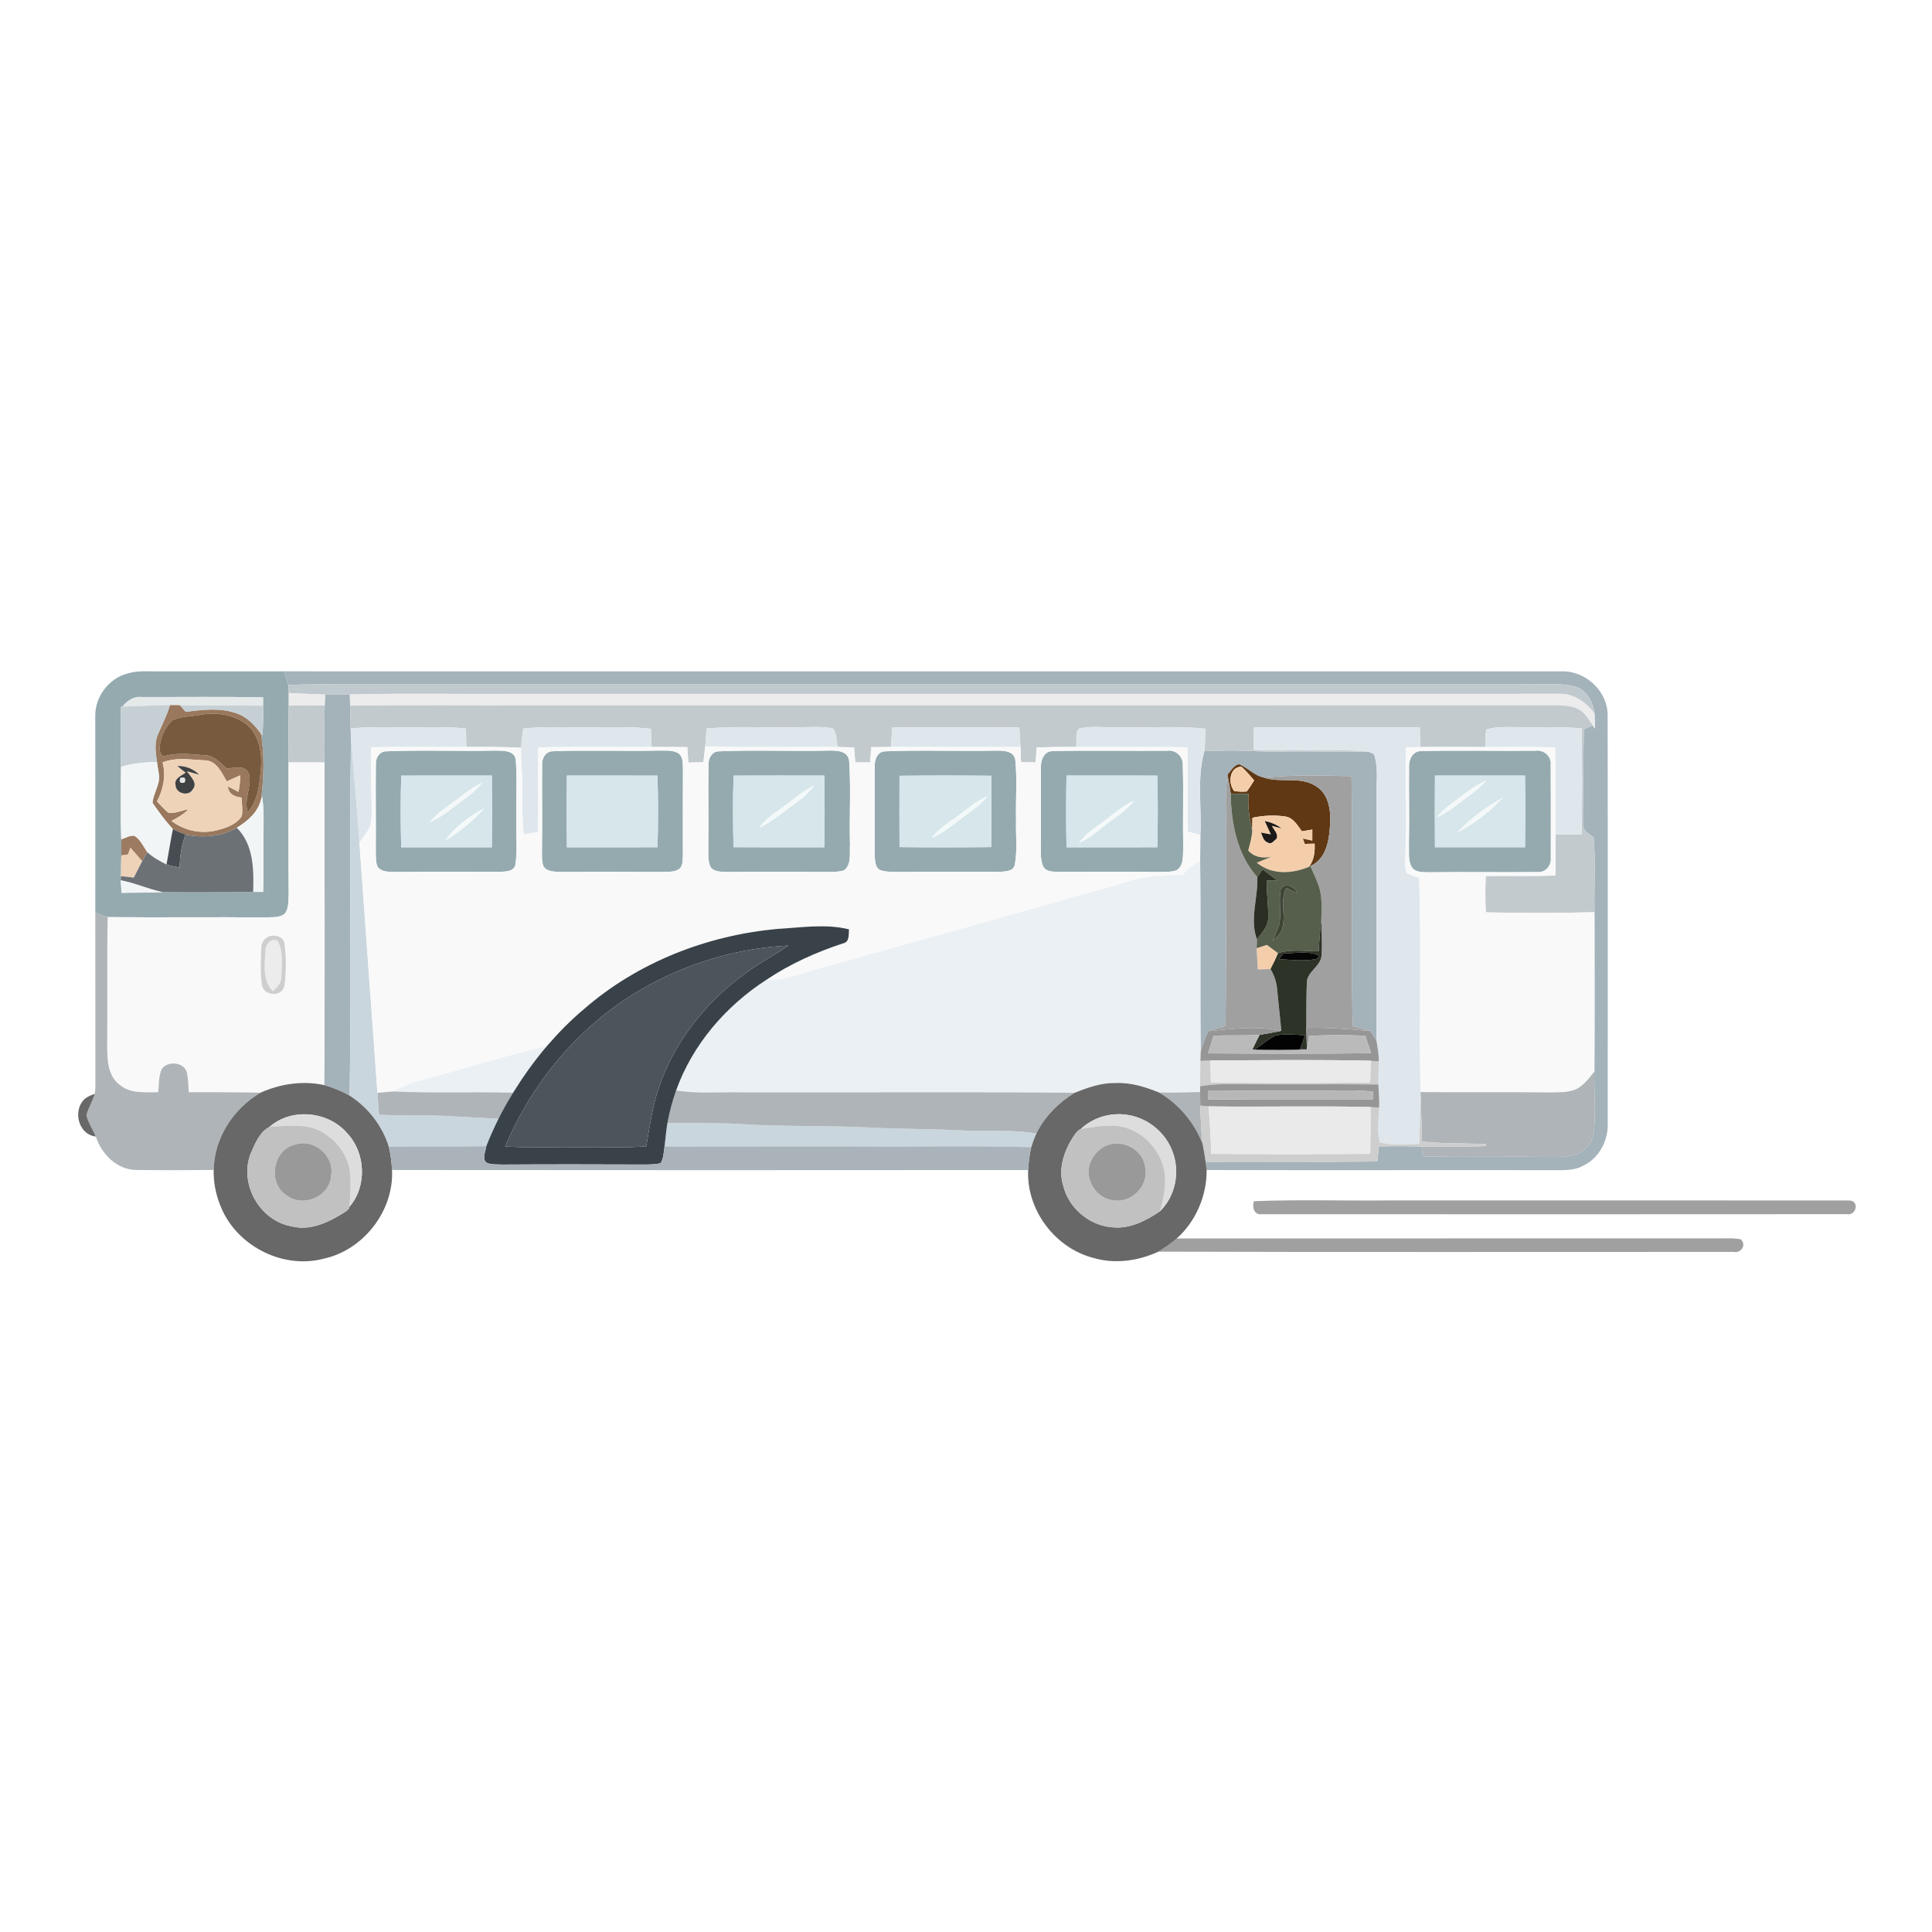<?xml version="1.0" encoding="UTF-8" ?>
<!DOCTYPE svg PUBLIC "-//W3C//DTD SVG 1.1//EN" "http://www.w3.org/Graphics/SVG/1.1/DTD/svg11.dtd">
<svg width="750pt" height="750pt" viewBox="0 0 750 750" version="1.1" xmlns="http://www.w3.org/2000/svg">
<g id="#94aaafff">
<path fill="#94aaaf" opacity="1.00" d=" M 49.40 261.48 C 53.48 260.20 57.80 260.70 62.00 260.62 C 78.06 260.62 94.12 260.64 110.18 260.61 C 110.78 262.38 111.39 264.14 111.88 265.94 C 111.93 266.71 112.04 268.26 112.09 269.03 C 112.12 270.66 112.10 272.29 112.08 273.93 C 111.93 281.28 112.02 288.63 112.02 295.98 C 112.00 313.00 111.95 330.03 112.07 347.06 C 111.90 349.58 112.21 352.46 110.62 354.62 C 108.59 356.44 105.56 355.94 103.05 356.15 C 82.63 355.93 62.20 356.24 41.79 356.01 C 40.16 355.51 38.58 354.91 36.99 354.31 C 37.00 328.86 37.02 303.40 36.98 277.94 C 36.87 270.53 42.21 263.37 49.40 261.48 M 47.53 274.31 L 46.93 274.32 C 46.93 282.11 46.84 289.89 46.97 297.68 C 46.92 307.07 46.78 316.46 47.06 325.85 C 47.13 327.91 47.14 329.98 47.10 332.04 C 47.01 334.74 46.97 337.43 46.98 340.13 C 46.95 340.52 46.89 341.31 46.86 341.70 C 46.96 343.33 47.07 344.97 47.19 346.61 C 52.53 346.46 57.87 346.63 63.21 346.29 C 74.88 346.51 86.59 346.32 98.28 346.25 C 99.57 346.25 100.86 346.25 102.15 346.24 C 102.40 339.16 102.25 332.08 102.28 325.00 C 102.28 319.75 102.57 314.47 101.76 309.27 L 101.40 310.18 C 102.37 301.80 102.75 293.15 101.31 284.82 L 101.84 285.51 C 102.19 281.68 102.24 277.82 102.12 273.98 C 102.12 273.16 102.13 271.53 102.13 270.71 C 86.41 270.41 70.68 270.62 54.96 270.58 C 51.89 270.26 49.35 271.99 47.53 274.31 Z" />
<path fill="#94aaaf" opacity="1.00" d=" M 149.47 291.68 C 163.63 291.06 177.86 291.70 192.05 291.38 C 194.97 291.42 199.83 291.11 200.23 295.06 C 200.82 302.68 200.25 310.35 200.44 318.00 C 200.24 323.92 200.97 329.91 200.06 335.78 C 199.42 338.42 196.18 338.31 194.03 338.46 C 180.68 338.48 167.33 338.37 153.98 338.50 C 151.46 338.34 148.21 338.82 146.55 336.44 C 145.73 334.41 145.96 332.15 145.87 330.02 C 145.98 318.99 145.77 307.97 145.91 296.94 C 145.70 294.61 146.96 292.03 149.47 291.68 M 155.76 301.10 C 155.48 310.37 155.49 319.65 155.75 328.92 C 167.48 328.93 179.21 328.93 190.94 328.91 C 191.04 319.64 191.04 310.36 190.94 301.09 C 179.21 301.08 167.49 301.05 155.76 301.10 Z" />
<path fill="#94aaaf" opacity="1.00" d=" M 214.44 291.64 C 227.94 291.09 241.49 291.69 255.02 291.38 C 257.61 291.49 260.41 291.04 262.86 292.14 C 265.40 293.42 265.02 296.58 265.12 298.96 C 265.04 309.99 265.10 321.02 265.10 332.06 C 264.94 333.92 265.26 336.38 263.38 337.51 C 261.49 338.67 259.13 338.36 257.01 338.50 C 244.00 338.40 230.99 338.44 217.98 338.49 C 215.54 338.35 212.31 338.60 210.89 336.15 C 210.20 333.84 210.43 331.39 210.39 329.01 C 210.57 318.37 210.34 307.72 210.45 297.07 C 210.24 294.56 211.67 291.78 214.44 291.64 M 220.06 301.09 C 219.96 310.36 219.95 319.64 220.06 328.92 C 231.79 328.92 243.52 328.94 255.24 328.90 C 255.52 319.64 255.52 310.36 255.24 301.11 C 243.51 301.05 231.79 301.08 220.06 301.09 Z" />
<path fill="#94aaaf" opacity="1.00" d=" M 278.49 291.69 C 292.64 291.04 306.87 291.71 321.05 291.39 C 324.21 291.32 329.12 291.15 329.63 295.34 C 330.39 306.19 329.64 317.12 329.97 328.01 C 329.74 331.29 330.66 335.53 327.68 337.85 C 325.20 338.62 322.56 338.45 320.00 338.50 C 307.33 338.38 294.65 338.46 281.98 338.48 C 279.74 338.40 276.96 338.51 275.67 336.30 C 274.67 333.66 275.03 330.76 274.95 328.00 C 275.12 317.64 274.86 307.29 275.03 296.94 C 274.92 294.69 276.09 292.13 278.49 291.69 M 284.76 301.10 C 284.48 310.36 284.48 319.63 284.76 328.88 C 296.50 328.96 308.24 328.92 319.99 328.91 C 320.17 319.64 320.16 310.36 319.99 301.09 C 308.25 301.07 296.50 301.05 284.76 301.10 Z" />
<path fill="#94aaaf" opacity="1.00" d=" M 343.43 291.67 C 357.61 291.08 371.84 291.69 386.05 291.39 C 388.96 291.40 393.68 291.18 394.14 295.06 C 394.92 302.67 394.22 310.36 394.44 318.00 C 394.21 323.91 395.07 329.92 393.93 335.76 C 393.39 338.37 390.14 338.27 388.05 338.45 C 375.03 338.50 362.01 338.36 349.00 338.50 C 346.74 338.45 344.42 338.59 342.24 337.92 C 339.64 337.36 339.74 334.13 339.55 332.04 C 339.54 320.68 339.55 309.32 339.55 297.96 C 339.41 295.33 340.29 291.91 343.43 291.67 M 349.18 301.16 C 349.14 310.39 349.14 319.61 349.19 328.84 C 361.06 328.97 372.94 328.97 384.81 328.84 C 384.88 319.61 384.81 310.38 384.82 301.15 C 372.94 301.03 361.06 301.03 349.18 301.16 Z" />
<path fill="#94aaaf" opacity="1.00" d=" M 408.43 291.60 C 423.28 291.20 438.16 291.57 453.02 291.43 C 456.33 290.95 459.33 293.60 459.16 296.97 C 459.49 307.64 459.11 318.33 459.32 329.01 C 459.15 332.03 459.72 336.06 456.67 337.88 C 454.52 338.58 452.22 338.44 450.00 338.50 C 437.00 338.37 423.99 338.47 410.99 338.47 C 408.77 338.35 405.84 338.56 404.86 336.06 C 403.67 333.21 404.15 330.00 404.04 326.99 C 404.19 317.31 403.97 307.62 404.09 297.94 C 403.94 295.20 405.22 291.68 408.43 291.60 M 414.01 301.09 C 413.83 310.36 413.83 319.64 414.01 328.91 C 425.75 328.92 437.50 328.95 449.24 328.90 C 449.52 319.63 449.52 310.36 449.24 301.10 C 437.50 301.06 425.75 301.07 414.01 301.09 Z" />
<path fill="#94aaaf" opacity="1.00" d=" M 551.43 291.59 C 566.28 291.19 581.17 291.58 596.03 291.43 C 599.30 290.95 602.37 293.56 601.99 296.95 C 602.05 308.98 602.06 321.02 602.02 333.05 C 602.31 335.97 599.96 338.80 596.93 338.53 C 582.94 338.68 568.94 338.43 554.94 338.62 C 552.45 338.55 549.19 338.85 547.83 336.25 C 546.59 333.70 547.06 330.73 546.94 327.99 C 547.13 317.98 546.91 307.96 546.99 297.94 C 546.79 295.15 548.21 291.68 551.43 291.59 M 557.05 301.09 C 556.96 310.36 556.97 319.63 557.05 328.90 C 568.70 328.93 580.35 328.93 592.00 328.91 C 592.15 319.64 592.15 310.36 592.02 301.09 C 580.36 301.08 568.71 301.06 557.05 301.09 Z" />
</g>
<g id="#a4b2baff">
<path fill="#a4b2ba" opacity="1.00" d=" M 110.18 260.61 C 275.46 260.63 440.74 260.62 606.03 260.62 C 615.50 260.26 624.24 268.35 624.08 277.93 C 624.18 330.63 624.10 383.34 624.12 436.04 C 624.35 442.81 620.76 449.65 614.51 452.56 C 611.62 454.20 608.21 454.25 604.99 454.26 C 559.46 454.19 513.94 454.33 468.41 454.20 C 468.32 453.41 468.14 451.82 468.04 451.03 C 490.27 450.88 512.50 451.17 534.72 450.90 C 534.89 448.94 535.07 446.98 535.25 445.03 C 540.80 444.91 546.35 444.92 551.89 445.06 C 552.02 446.33 552.15 447.61 552.29 448.90 C 568.52 449.29 584.76 448.82 601.00 449.13 C 604.93 449.08 609.07 449.35 612.77 447.77 C 616.24 446.23 618.47 442.64 618.79 438.91 C 619.54 431.29 618.75 423.62 618.94 415.99 C 619.05 395.37 619.00 374.75 618.97 354.13 C 618.83 344.41 619.42 334.67 618.67 324.97 C 616.89 323.71 614.38 322.65 614.72 320.03 C 614.56 307.74 614.61 295.43 614.84 283.13 C 615.98 282.61 617.13 282.10 618.30 281.62 C 618.52 281.93 618.97 282.57 619.19 282.88 C 619.12 280.90 619.09 278.92 619.00 276.94 C 618.42 272.54 616.05 267.88 611.51 266.55 C 605.48 264.95 599.16 265.80 593.00 265.67 C 440.34 265.69 287.67 265.67 135.00 265.68 C 127.30 265.69 119.58 265.52 111.88 265.94 C 111.39 264.14 110.78 262.38 110.18 260.61 Z" />
<path fill="#a4b2ba" opacity="1.00" d=" M 126.21 269.63 C 129.40 269.72 132.60 269.70 135.79 269.61 C 135.84 271.04 135.89 272.48 135.93 273.92 C 136.00 276.86 136.03 279.81 136.12 282.75 C 136.16 284.07 136.20 285.39 136.25 286.71 C 135.50 332.91 136.51 379.13 135.73 425.32 C 132.61 423.59 129.28 422.23 125.85 421.23 C 126.19 379.48 125.92 337.73 125.98 295.98 C 126.05 288.62 125.88 281.26 126.04 273.90 C 126.09 272.47 126.14 271.05 126.21 269.63 Z" />
<path fill="#a4b2ba" opacity="1.00" d=" M 467.52 291.62 C 474.68 291.26 481.87 291.26 489.03 291.69 C 503.07 292.09 517.11 291.69 531.14 291.79 C 531.70 292.02 532.81 292.49 533.36 292.72 C 535.09 297.61 534.31 302.91 534.42 308.00 C 534.36 340.03 534.40 372.06 534.38 404.08 C 533.61 402.75 532.79 401.46 531.91 400.23 C 529.68 399.48 527.39 398.92 525.12 398.35 C 524.31 366.02 525.27 333.67 524.65 301.33 C 513.32 301.02 501.94 300.73 490.64 301.86 C 486.92 301.17 484.39 298.02 480.99 296.69 C 478.93 297.12 477.83 299.30 476.51 300.76 C 475.48 308.13 476.03 315.59 475.91 323.00 C 475.78 348.10 476.13 373.21 475.74 398.31 C 473.51 398.91 471.27 399.51 469.09 400.28 C 467.87 402.81 466.88 405.46 466.11 408.16 C 465.83 383.60 466.17 359.03 465.90 334.47 C 465.92 331.01 465.97 327.56 465.97 324.11 C 466.57 313.29 464.55 302.21 467.52 291.62 Z" />
</g>
<g id="#c0c9cdff">
<path fill="#c0c9cd" opacity="1.00" d=" M 111.88 265.94 C 119.58 265.52 127.30 265.69 135.00 265.68 C 287.67 265.67 440.34 265.69 593.00 265.67 C 599.16 265.80 605.48 264.95 611.51 266.55 C 616.05 267.88 618.42 272.54 619.00 276.94 C 615.62 272.56 610.76 269.04 604.98 269.35 C 469.32 269.35 333.66 269.36 198.00 269.36 C 177.26 269.51 156.52 269.03 135.79 269.61 C 132.60 269.70 129.40 269.72 126.21 269.63 C 121.50 269.48 116.79 269.27 112.09 269.03 C 112.04 268.26 111.93 266.71 111.88 265.94 Z" />
</g>
<g id="#ecececff">
<path fill="#ececec" opacity="1.00" d=" M 112.09 269.03 C 116.79 269.27 121.50 269.48 126.21 269.63 C 126.14 271.05 126.09 272.47 126.04 273.90 C 121.39 273.81 116.73 273.81 112.08 273.93 C 112.10 272.29 112.12 270.66 112.09 269.03 Z" />
<path fill="#ececec" opacity="1.00" d=" M 135.79 269.61 C 156.52 269.03 177.26 269.51 198.00 269.36 C 333.66 269.36 469.32 269.35 604.98 269.35 C 610.76 269.04 615.62 272.56 619.00 276.94 C 619.09 278.92 619.12 280.90 619.19 282.88 C 618.97 282.57 618.52 281.93 618.30 281.62 C 616.82 279.51 615.52 277.15 613.36 275.67 C 610.89 274.10 607.87 273.93 605.04 273.77 C 472.36 273.84 339.68 273.79 207.00 273.80 C 183.31 273.88 159.62 273.65 135.93 273.92 C 135.89 272.48 135.84 271.04 135.79 269.61 Z" />
<path fill="#ececec" opacity="1.00" d=" M 103.06 369.01 C 102.96 366.64 105.23 364.01 107.70 365.15 C 110.22 369.27 109.29 374.47 109.24 379.07 C 109.42 381.56 107.47 383.20 105.91 384.82 C 101.82 380.61 102.75 374.34 103.06 369.01 Z" />
</g>
<g id="#e5e9eaff">
<path fill="#e5e9ea" opacity="1.00" d=" M 47.53 274.31 C 49.35 271.99 51.89 270.26 54.96 270.58 C 70.68 270.62 86.41 270.41 102.13 270.71 C 102.13 271.53 102.12 273.16 102.12 273.98 C 91.37 273.71 80.61 274.09 69.85 273.76 C 68.56 273.72 67.27 273.69 65.97 273.71 C 59.82 273.77 53.68 274.18 47.53 274.31 Z" />
</g>
<g id="#99785eff">
<path fill="#99785e" opacity="1.00" d=" M 65.97 273.71 C 67.27 273.69 68.56 273.72 69.85 273.76 C 70.60 274.62 71.35 275.47 72.10 276.33 C 78.70 275.51 85.67 274.61 92.06 276.99 C 95.99 278.37 98.93 281.51 101.31 284.82 C 102.75 293.15 102.37 301.80 101.40 310.18 C 100.19 315.28 96.20 318.72 91.92 321.34 C 85.95 324.77 78.73 325.34 72.07 323.98 C 70.38 323.38 68.73 322.67 67.12 321.88 C 64.20 318.69 61.60 315.20 59.19 311.63 C 59.43 309.09 60.68 306.80 61.36 304.37 C 62.29 301.58 61.24 298.66 60.94 295.86 C 60.43 292.34 59.82 288.59 61.26 285.20 C 62.87 281.38 64.82 277.70 65.97 273.71 M 77.71 277.51 C 74.08 278.24 70.12 277.98 66.78 279.72 C 63.98 282.38 62.33 286.22 61.97 290.03 C 61.74 291.56 62.57 294.25 64.57 293.31 C 69.64 292.13 74.86 292.86 79.98 293.23 C 83.39 293.43 85.62 296.36 88.07 298.37 C 90.99 298.11 95.28 296.78 96.65 300.41 C 97.87 305.35 94.47 310.29 96.18 315.28 C 100.36 310.61 100.76 303.97 101.30 298.02 C 101.80 291.79 100.43 284.75 95.18 280.77 C 90.15 277.31 83.65 276.40 77.71 277.51 M 63.13 295.96 C 64.46 301.16 63.44 306.43 60.94 311.10 C 62.42 312.62 63.79 314.24 65.46 315.57 C 68.10 315.83 70.63 314.54 73.23 314.16 C 71.30 316.05 68.97 317.44 66.59 318.69 C 71.56 322.48 78.21 323.89 84.27 322.29 C 87.85 321.38 91.82 320.05 93.89 316.76 C 94.26 314.39 93.86 311.99 93.77 309.62 C 91.07 309.33 88.69 308.28 88.45 305.27 C 89.83 305.96 91.20 306.67 92.58 307.38 C 93.00 305.26 93.24 303.12 93.31 300.97 C 91.54 301.72 89.80 302.53 88.06 303.35 C 86.08 300.11 84.25 295.56 79.90 295.18 C 74.32 295.02 68.49 293.79 63.13 295.96 Z" />
</g>
<g id="#c6d0d4ff">
<path fill="#c6d0d4" opacity="1.00" d=" M 46.93 274.32 L 47.53 274.31 C 53.68 274.18 59.82 273.77 65.97 273.71 C 64.82 277.70 62.87 281.38 61.26 285.20 C 59.82 288.59 60.43 292.34 60.94 295.86 C 56.23 295.83 51.51 296.35 46.97 297.68 C 46.84 289.89 46.93 282.11 46.93 274.32 Z" />
<path fill="#c6d0d4" opacity="1.00" d=" M 69.85 273.76 C 80.61 274.09 91.37 273.71 102.12 273.98 C 102.24 277.82 102.19 281.68 101.84 285.51 L 101.31 284.82 C 98.93 281.51 95.99 278.37 92.06 276.99 C 85.67 274.61 78.70 275.51 72.10 276.33 C 71.35 275.47 70.60 274.62 69.85 273.76 Z" />
</g>
<g id="#c2caceff">
<path fill="#c2cace" opacity="1.00" d=" M 112.08 273.93 C 116.73 273.81 121.39 273.81 126.04 273.90 C 125.88 281.26 126.05 288.62 125.98 295.98 C 121.33 295.99 116.67 295.99 112.02 295.98 C 112.02 288.63 111.93 281.28 112.08 273.93 Z" />
<path fill="#c2cace" opacity="1.00" d=" M 135.93 273.92 C 159.62 273.65 183.31 273.88 207.00 273.80 C 339.68 273.79 472.36 273.84 605.04 273.77 C 607.87 273.93 610.89 274.10 613.36 275.67 C 615.52 277.15 616.82 279.51 618.30 281.62 C 617.13 282.10 615.98 282.61 614.84 283.13 C 614.61 295.43 614.56 307.74 614.72 320.03 C 614.38 322.65 616.89 323.71 618.67 324.97 C 619.42 334.67 618.83 344.41 618.97 354.13 C 604.90 354.49 590.83 354.45 576.77 354.18 C 576.57 349.48 576.57 344.77 576.76 340.07 C 585.78 339.92 594.80 340.16 603.83 339.90 C 603.84 334.58 603.87 329.27 603.86 323.95 C 607.22 323.91 610.58 323.87 613.95 323.83 C 614.23 310.15 614.19 296.47 613.98 282.78 C 605.33 281.95 596.65 282.51 587.99 282.26 C 584.34 282.25 580.59 282.08 577.06 283.17 C 576.50 285.40 576.58 287.72 576.59 290.01 C 568.17 290.01 559.74 289.88 551.32 290.01 C 551.30 287.45 551.24 284.90 551.17 282.34 C 529.71 282.33 508.26 282.37 486.81 282.33 C 486.68 285.24 486.61 288.16 486.60 291.09 C 501.43 291.87 516.35 290.42 531.14 291.79 C 517.11 291.69 503.07 292.09 489.03 291.69 C 481.87 291.26 474.68 291.26 467.52 291.62 C 467.87 288.72 467.86 285.78 467.89 282.86 C 456.29 281.73 444.63 282.64 433.00 282.33 C 428.28 282.43 423.44 281.71 418.81 282.87 C 417.26 284.67 418.14 287.67 417.76 289.95 C 412.66 289.91 407.57 290.00 402.48 290.16 C 402.31 292.09 402.15 294.03 401.99 295.97 C 400.11 295.94 398.23 295.90 396.36 295.87 C 396.30 293.91 396.24 291.96 396.16 290.00 C 396.03 287.47 395.86 284.94 395.69 282.41 C 379.24 282.30 362.80 282.29 346.35 282.41 C 346.20 284.93 346.05 287.44 345.90 289.96 C 343.33 289.97 340.76 290.01 338.20 290.05 C 338.06 292.03 337.93 294.01 337.80 295.99 C 335.86 295.98 333.93 295.96 332.01 295.95 C 331.85 294.01 331.70 292.08 331.55 290.15 C 329.43 290.08 327.31 290.01 325.20 289.98 C 324.62 287.61 324.94 284.68 323.27 282.78 C 318.91 281.85 314.41 282.36 310.00 282.31 C 298.10 282.65 286.16 281.75 274.28 282.82 C 274.13 285.13 273.98 287.45 273.76 289.77 C 273.56 291.81 273.31 293.85 273.06 295.90 C 271.10 295.94 269.14 295.98 267.19 296.02 C 267.06 294.02 266.93 292.03 266.81 290.04 C 262.20 289.98 257.58 289.94 252.97 289.98 C 252.87 287.61 252.76 285.26 252.66 282.90 C 244.80 282.02 236.89 282.34 229.00 282.36 C 220.37 282.43 211.72 281.94 203.12 282.82 C 202.80 285.30 202.44 287.78 202.25 290.28 C 195.19 289.91 188.11 289.93 181.04 289.97 C 180.99 287.58 180.94 285.19 180.89 282.80 C 171.62 281.89 162.30 282.51 153.00 282.33 C 147.37 282.24 141.73 282.31 136.12 282.75 C 136.03 279.81 136.00 276.86 135.93 273.92 Z" />
</g>
<g id="#785b3eff">
<path fill="#785b3e" opacity="1.00" d=" M 77.71 277.51 C 83.65 276.40 90.15 277.31 95.18 280.77 C 100.43 284.75 101.80 291.79 101.30 298.02 C 100.76 303.97 100.36 310.61 96.18 315.28 C 94.47 310.29 97.87 305.35 96.65 300.41 C 95.28 296.78 90.99 298.11 88.07 298.37 C 85.62 296.36 83.39 293.43 79.98 293.23 C 74.86 292.86 69.64 292.13 64.57 293.31 C 62.57 294.25 61.74 291.56 61.97 290.03 C 62.33 286.22 63.98 282.38 66.78 279.72 C 70.12 277.98 74.08 278.24 77.71 277.51 Z" />
</g>
<g id="#dfe7edff">
<path fill="#dfe7ed" opacity="1.00" d=" M 136.12 282.75 C 141.73 282.31 147.37 282.24 153.00 282.33 C 162.30 282.51 171.62 281.89 180.89 282.80 C 180.94 285.19 180.99 287.58 181.04 289.97 C 168.73 290.09 156.42 289.85 144.11 290.09 C 144.07 297.72 144.09 305.36 144.28 312.99 C 144.26 315.56 144.44 318.21 143.70 320.71 C 142.73 323.11 140.94 325.05 139.53 327.20 C 138.62 313.69 137.35 300.21 136.25 286.71 C 136.20 285.39 136.16 284.07 136.12 282.75 Z" />
<path fill="#dfe7ed" opacity="1.00" d=" M 203.12 282.82 C 211.72 281.94 220.37 282.43 229.00 282.36 C 236.89 282.34 244.80 282.02 252.66 282.90 C 252.76 285.26 252.87 287.61 252.97 289.98 C 238.32 290.12 223.67 289.81 209.02 290.13 C 208.71 301.10 209.16 312.07 208.84 323.03 C 206.99 323.31 205.13 323.59 203.28 323.86 C 202.70 318.26 202.69 312.63 202.80 307.01 C 202.91 301.42 202.13 295.86 202.25 290.28 C 202.44 287.78 202.80 285.30 203.12 282.82 Z" />
<path fill="#dfe7ed" opacity="1.00" d=" M 274.28 282.82 C 286.16 281.75 298.10 282.65 310.00 282.31 C 314.41 282.36 318.91 281.85 323.27 282.78 C 324.94 284.68 324.62 287.61 325.20 289.98 C 308.06 289.88 290.90 290.28 273.76 289.77 C 273.98 287.45 274.13 285.13 274.28 282.82 Z" />
<path fill="#dfe7ed" opacity="1.00" d=" M 346.35 282.41 C 362.80 282.29 379.24 282.30 395.69 282.41 C 395.86 284.94 396.03 287.47 396.16 290.00 C 379.41 289.98 362.65 290.04 345.90 289.96 C 346.05 287.44 346.20 284.93 346.35 282.41 Z" />
<path fill="#dfe7ed" opacity="1.00" d=" M 418.81 282.87 C 423.44 281.71 428.28 282.43 433.00 282.33 C 444.63 282.64 456.29 281.73 467.89 282.86 C 467.86 285.78 467.87 288.72 467.52 291.62 C 464.55 302.21 466.57 313.29 465.97 324.11 C 464.34 323.69 462.71 323.28 461.09 322.87 C 460.80 311.95 461.17 301.01 460.91 290.09 C 446.53 289.85 432.14 290.12 417.76 289.95 C 418.14 287.67 417.26 284.67 418.81 282.87 Z" />
<path fill="#dfe7ed" opacity="1.00" d=" M 486.81 282.33 C 508.26 282.37 529.71 282.33 551.17 282.34 C 551.24 284.90 551.30 287.45 551.32 290.01 C 549.47 290.06 547.62 290.12 545.78 290.19 C 545.52 303.80 546.16 317.43 545.63 331.05 C 545.59 333.63 545.33 336.29 545.97 338.83 C 547.54 339.66 549.25 340.20 550.93 340.82 C 551.84 368.51 550.83 396.24 551.45 423.94 C 551.32 430.64 551.15 437.34 550.98 444.04 C 545.87 444.24 540.61 444.84 535.62 443.43 C 534.48 439.03 535.20 434.45 535.38 429.99 C 535.54 426.98 535.20 423.98 535.09 420.98 C 535.02 417.99 535.22 415.01 535.28 412.03 C 535.27 409.35 534.79 406.71 534.38 404.08 C 534.40 372.06 534.36 340.03 534.42 308.00 C 534.31 302.91 535.09 297.61 533.36 292.72 C 532.81 292.49 531.70 292.02 531.14 291.79 C 516.35 290.42 501.43 291.87 486.60 291.09 C 486.61 288.16 486.68 285.24 486.81 282.33 Z" />
<path fill="#dfe7ed" opacity="1.00" d=" M 577.06 283.17 C 580.59 282.08 584.34 282.25 587.99 282.26 C 596.65 282.51 605.33 281.95 613.98 282.78 C 614.19 296.47 614.23 310.15 613.95 323.83 C 610.58 323.87 607.22 323.91 603.86 323.95 C 603.71 312.72 604.05 301.49 603.66 290.27 C 594.65 289.71 585.61 290.10 576.59 290.01 C 576.58 287.72 576.50 285.40 577.06 283.17 Z" />
</g>
<g id="#cad6ddff">
<path fill="#cad6dd" opacity="1.00" d=" M 136.25 286.71 C 137.35 300.21 138.62 313.69 139.53 327.20 C 141.90 359.54 144.14 391.89 146.53 424.23 C 146.72 427.06 146.93 429.89 147.15 432.72 C 156.72 433.21 166.31 432.73 175.88 433.34 C 181.75 433.71 187.64 433.98 193.52 434.28 C 191.81 437.77 190.19 441.32 188.78 444.95 C 176.16 445.18 163.55 444.89 150.93 445.13 C 148.38 437.00 142.89 429.93 135.73 425.32 C 136.51 379.13 135.50 332.91 136.25 286.71 Z" />
<path fill="#cad6dd" opacity="1.00" d=" M 259.10 435.91 C 268.09 436.01 277.08 435.84 286.06 436.26 C 302.76 437.48 319.52 436.81 336.23 437.63 C 348.46 438.32 360.71 438.15 372.94 438.80 C 382.74 439.33 392.61 438.35 402.33 440.01 C 401.57 441.74 400.89 443.51 400.32 445.32 C 378.22 444.68 356.10 445.21 334.00 445.03 C 308.66 445.05 283.32 445.00 257.98 445.06 C 258.32 442.00 258.60 438.94 259.10 435.91 Z" />
</g>
<g id="#f9f9f9ff">
<path fill="#f9f9f9" opacity="1.00" d=" M 144.11 290.09 C 156.42 289.85 168.73 290.09 181.04 289.97 C 188.11 289.93 195.19 289.91 202.25 290.28 C 202.13 295.86 202.91 301.42 202.80 307.01 C 202.69 312.63 202.70 318.26 203.28 323.86 C 205.13 323.59 206.99 323.31 208.84 323.03 C 209.16 312.07 208.71 301.10 209.02 290.13 C 223.67 289.81 238.32 290.12 252.97 289.98 C 257.58 289.94 262.20 289.98 266.81 290.04 C 266.93 292.03 267.06 294.02 267.19 296.02 C 269.14 295.98 271.10 295.94 273.06 295.90 C 273.31 293.85 273.56 291.81 273.76 289.77 C 290.90 290.28 308.06 289.88 325.20 289.98 C 327.31 290.01 329.43 290.08 331.55 290.15 C 331.70 292.08 331.85 294.01 332.01 295.95 C 333.93 295.96 335.86 295.98 337.80 295.99 C 337.93 294.01 338.06 292.03 338.20 290.05 C 340.76 290.01 343.33 289.97 345.90 289.96 C 362.65 290.04 379.41 289.98 396.16 290.00 C 396.24 291.96 396.30 293.91 396.36 295.87 C 398.23 295.90 400.11 295.94 401.99 295.97 C 402.15 294.03 402.31 292.09 402.48 290.16 C 407.57 290.00 412.66 289.91 417.76 289.95 C 432.14 290.12 446.53 289.85 460.91 290.09 C 461.17 301.01 460.80 311.95 461.09 322.87 C 462.71 323.28 464.34 323.69 465.97 324.11 C 465.97 327.56 465.92 331.01 465.90 334.47 C 463.21 335.53 460.96 337.36 459.21 339.65 C 451.92 339.87 444.49 339.85 437.55 342.41 C 397.20 353.82 356.84 365.20 316.43 376.43 C 310.28 378.16 304.17 380.82 297.63 380.28 C 306.73 374.16 316.80 369.66 327.19 366.24 C 329.89 365.69 329.39 362.86 329.57 360.77 C 320.57 358.55 311.26 360.05 302.15 360.58 C 274.66 363.00 247.63 373.50 226.72 391.71 C 221.49 396.10 216.70 400.98 212.25 406.15 C 195.79 409.85 179.75 415.20 163.41 419.38 C 159.61 420.29 156.07 421.97 152.59 423.71 C 150.57 423.89 148.55 424.06 146.53 424.23 C 144.14 391.89 141.90 359.54 139.53 327.20 C 140.94 325.05 142.73 323.11 143.70 320.71 C 144.44 318.21 144.26 315.56 144.28 312.99 C 144.09 305.36 144.07 297.72 144.11 290.09 M 149.47 291.68 C 146.96 292.03 145.70 294.61 145.91 296.94 C 145.77 307.97 145.98 318.99 145.87 330.02 C 145.96 332.15 145.73 334.41 146.55 336.44 C 148.21 338.82 151.46 338.34 153.98 338.50 C 167.33 338.37 180.68 338.48 194.03 338.46 C 196.18 338.31 199.42 338.42 200.06 335.78 C 200.97 329.91 200.24 323.92 200.44 318.00 C 200.25 310.35 200.82 302.68 200.23 295.06 C 199.83 291.11 194.97 291.42 192.05 291.38 C 177.86 291.70 163.63 291.06 149.47 291.68 M 214.44 291.64 C 211.67 291.78 210.24 294.56 210.45 297.07 C 210.34 307.72 210.57 318.37 210.39 329.01 C 210.43 331.39 210.20 333.84 210.89 336.15 C 212.31 338.60 215.54 338.35 217.98 338.49 C 230.99 338.44 244.00 338.40 257.01 338.50 C 259.13 338.36 261.49 338.67 263.38 337.51 C 265.26 336.38 264.94 333.92 265.10 332.06 C 265.10 321.02 265.04 309.99 265.12 298.96 C 265.02 296.58 265.40 293.42 262.86 292.14 C 260.41 291.04 257.61 291.49 255.02 291.38 C 241.49 291.69 227.94 291.09 214.44 291.64 M 278.49 291.69 C 276.09 292.13 274.92 294.69 275.03 296.94 C 274.86 307.29 275.12 317.64 274.95 328.00 C 275.03 330.76 274.67 333.66 275.67 336.30 C 276.96 338.51 279.74 338.40 281.98 338.48 C 294.65 338.46 307.33 338.38 320.00 338.50 C 322.56 338.45 325.20 338.62 327.68 337.85 C 330.66 335.53 329.74 331.29 329.97 328.01 C 329.64 317.12 330.39 306.19 329.63 295.34 C 329.12 291.15 324.21 291.32 321.05 291.39 C 306.87 291.71 292.64 291.04 278.49 291.69 M 343.43 291.67 C 340.29 291.91 339.41 295.33 339.55 297.96 C 339.55 309.32 339.54 320.68 339.55 332.04 C 339.74 334.13 339.64 337.36 342.24 337.92 C 344.42 338.59 346.74 338.45 349.00 338.50 C 362.01 338.36 375.03 338.50 388.05 338.45 C 390.14 338.27 393.39 338.37 393.93 335.76 C 395.07 329.92 394.21 323.91 394.44 318.00 C 394.22 310.36 394.92 302.67 394.14 295.06 C 393.68 291.18 388.96 291.40 386.05 291.39 C 371.84 291.69 357.61 291.08 343.43 291.67 M 408.43 291.60 C 405.22 291.68 403.94 295.20 404.09 297.94 C 403.97 307.62 404.19 317.31 404.04 326.99 C 404.15 330.00 403.67 333.21 404.86 336.06 C 405.84 338.56 408.77 338.35 410.99 338.47 C 423.99 338.47 437.00 338.37 450.00 338.50 C 452.22 338.44 454.52 338.58 456.67 337.88 C 459.72 336.06 459.15 332.03 459.32 329.01 C 459.11 318.33 459.49 307.64 459.16 296.97 C 459.33 293.60 456.33 290.95 453.02 291.43 C 438.16 291.57 423.28 291.20 408.43 291.60 Z" />
<path fill="#f9f9f9" opacity="1.00" d=" M 545.78 290.19 C 547.62 290.12 549.47 290.06 551.32 290.01 C 559.74 289.88 568.17 290.01 576.59 290.01 C 585.61 290.10 594.65 289.71 603.66 290.27 C 604.05 301.49 603.71 312.72 603.86 323.95 C 603.87 329.27 603.84 334.58 603.83 339.90 C 594.80 340.16 585.78 339.92 576.76 340.07 C 576.57 344.77 576.57 349.48 576.77 354.18 C 590.83 354.45 604.90 354.49 618.97 354.13 C 619.00 374.75 619.05 395.37 618.94 415.99 C 616.85 418.50 614.87 421.34 611.87 422.83 C 608.77 424.18 605.30 423.99 602.01 424.08 C 585.15 423.88 568.30 424.11 551.45 423.94 C 550.83 396.24 551.84 368.51 550.93 340.82 C 549.25 340.20 547.54 339.66 545.97 338.83 C 545.33 336.29 545.59 333.63 545.63 331.05 C 546.16 317.43 545.52 303.80 545.78 290.19 M 551.43 291.59 C 548.21 291.68 546.79 295.15 546.99 297.94 C 546.91 307.96 547.13 317.98 546.94 327.99 C 547.06 330.73 546.59 333.70 547.83 336.25 C 549.19 338.85 552.45 338.55 554.94 338.62 C 568.94 338.43 582.94 338.68 596.93 338.53 C 599.96 338.80 602.31 335.97 602.02 333.05 C 602.06 321.02 602.05 308.98 601.99 296.95 C 602.37 293.56 599.30 290.95 596.03 291.43 C 581.17 291.58 566.28 291.19 551.43 291.59 Z" />
<path fill="#f9f9f9" opacity="1.00" d=" M 112.02 295.98 C 116.67 295.99 121.33 295.99 125.98 295.98 C 125.92 337.73 126.19 379.48 125.85 421.23 C 117.53 419.43 108.87 420.72 101.15 424.17 C 91.86 423.99 82.57 423.99 73.28 423.99 C 73.11 421.44 73.10 418.86 72.53 416.36 C 71.54 412.28 65.17 411.74 62.86 414.87 C 61.53 417.70 61.73 420.94 61.43 423.99 C 56.26 423.99 50.29 424.68 46.16 420.87 C 41.71 417.34 41.64 411.17 41.60 406.00 C 41.79 389.33 41.48 372.67 41.79 356.01 C 62.20 356.24 82.63 355.93 103.05 356.15 C 105.56 355.94 108.59 356.44 110.62 354.62 C 112.21 352.46 111.90 349.58 112.07 347.06 C 111.95 330.03 112.00 313.00 112.02 295.98 M 104.47 363.47 C 102.62 364.21 101.35 366.04 101.42 368.06 C 101.25 372.86 101.00 377.72 101.68 382.49 C 102.55 386.78 109.65 387.06 110.42 382.62 C 111.14 377.26 111.13 371.74 110.44 366.38 C 110.18 363.59 106.75 362.73 104.47 363.47 Z" />
</g>
<g id="#eed3b8ff">
<path fill="#eed3b8" opacity="1.00" d=" M 63.13 295.96 C 68.49 293.79 74.32 295.02 79.90 295.18 C 84.25 295.56 86.08 300.11 88.06 303.35 C 89.80 302.53 91.54 301.72 93.31 300.97 C 93.24 303.12 93.00 305.26 92.58 307.38 C 91.20 306.67 89.83 305.96 88.45 305.27 C 88.69 308.28 91.07 309.33 93.77 309.62 C 93.86 311.99 94.26 314.39 93.89 316.76 C 91.82 320.05 87.85 321.38 84.27 322.29 C 78.21 323.89 71.56 322.48 66.59 318.69 C 68.97 317.44 71.30 316.05 73.23 314.16 C 70.63 314.54 68.10 315.83 65.46 315.57 C 63.79 314.24 62.42 312.62 60.94 311.10 C 63.44 306.43 64.46 301.16 63.13 295.96 M 68.83 297.34 C 69.90 298.24 70.99 299.10 72.09 299.96 C 70.37 301.19 67.52 302.13 68.16 304.80 C 68.22 308.02 73.16 309.32 74.76 306.51 C 77.00 303.98 73.85 301.44 72.55 299.38 C 74.14 299.83 75.72 300.32 77.32 300.75 C 75.07 298.44 72.04 297.30 68.83 297.34 Z" />
<path fill="#eed3b8" opacity="1.00" d=" M 50.60 328.99 C 52.15 330.74 53.68 332.50 55.22 334.27 C 54.10 336.39 53.01 338.54 51.93 340.68 C 50.28 340.50 48.63 340.31 46.98 340.13 C 46.97 337.43 47.01 334.74 47.10 332.04 C 47.75 331.96 49.03 331.78 49.67 331.69 C 49.90 331.01 50.37 329.66 50.60 328.99 Z" />
</g>
<g id="#f2f5f6ff">
<path fill="#f2f5f6" opacity="1.00" d=" M 46.97 297.68 C 51.51 296.35 56.23 295.83 60.94 295.86 C 61.24 298.66 62.29 301.58 61.36 304.37 C 60.68 306.80 59.43 309.09 59.19 311.63 C 61.60 315.20 64.20 318.69 67.12 321.88 C 66.17 326.42 65.51 331.02 64.63 335.58 C 61.96 334.27 59.33 332.80 57.12 330.79 C 55.65 328.66 54.54 326.12 52.36 324.60 C 50.55 324.09 48.78 325.40 47.06 325.85 C 46.78 316.46 46.92 307.07 46.97 297.68 Z" />
<path fill="#f2f5f6" opacity="1.00" d=" M 101.40 310.18 L 101.76 309.27 C 102.57 314.47 102.28 319.75 102.28 325.00 C 102.25 332.08 102.40 339.16 102.15 346.24 C 100.86 346.25 99.57 346.25 98.28 346.25 C 98.54 337.63 98.51 327.87 91.92 321.34 C 96.20 318.72 100.19 315.28 101.40 310.18 Z" />
<path fill="#f2f5f6" opacity="1.00" d=" M 46.86 341.70 C 52.45 342.72 57.64 345.19 63.21 346.29 C 57.87 346.63 52.53 346.46 47.19 346.61 C 47.07 344.97 46.96 343.33 46.86 341.70 Z" />
</g>
<g id="#404142ff">
<path fill="#404142" opacity="1.00" d=" M 68.83 297.34 C 72.04 297.30 75.07 298.44 77.32 300.75 C 75.72 300.32 74.14 299.83 72.55 299.38 C 73.85 301.44 77.00 303.98 74.76 306.51 C 73.16 309.32 68.22 308.02 68.16 304.80 C 67.52 302.13 70.37 301.19 72.09 299.96 C 70.99 299.10 69.90 298.24 68.83 297.34 M 70.00 302.06 C 69.48 303.68 70.04 304.23 71.68 303.70 C 72.20 302.07 71.64 301.53 70.00 302.06 Z" />
</g>
<g id="#603813ff">
<path fill="#603813" opacity="1.00" d=" M 476.51 300.76 C 477.83 299.30 478.93 297.12 480.99 296.69 C 484.39 298.02 486.92 301.17 490.64 301.86 C 497.19 304.09 504.78 301.20 510.86 305.20 C 515.53 308.01 516.58 313.97 516.40 319.00 C 516.07 325.36 515.30 333.20 508.70 336.21 L 508.14 336.50 C 510.13 333.89 510.48 330.68 510.34 327.50 C 509.06 327.53 507.78 327.58 506.51 327.61 C 506.32 327.08 505.94 326.02 505.74 325.50 C 506.97 325.77 508.19 326.04 509.43 326.31 C 509.44 324.88 509.44 323.45 509.44 322.03 C 508.09 322.26 506.75 322.49 505.41 322.72 C 503.68 320.43 502.08 317.41 498.95 316.97 C 494.71 316.32 490.36 316.57 486.18 317.45 C 486.19 319.09 486.17 320.74 486.12 322.38 C 484.97 317.73 484.34 312.96 484.67 308.16 C 482.36 308.15 480.06 308.15 477.76 308.16 C 477.47 305.67 476.97 303.21 476.51 300.76 M 479.12 307.09 C 480.71 307.34 482.34 307.38 483.96 307.26 C 485.07 305.92 485.93 304.40 486.86 302.94 C 485.21 301.15 483.74 299.18 481.88 297.61 C 477.26 297.75 476.62 304.08 479.12 307.09 Z" />
</g>
<g id="#f4ceabff">
<path fill="#f4ceab" opacity="1.00" d=" M 479.12 307.09 C 476.62 304.08 477.26 297.75 481.88 297.61 C 483.74 299.18 485.21 301.15 486.86 302.94 C 485.93 304.40 485.07 305.92 483.96 307.26 C 482.34 307.38 480.71 307.34 479.12 307.09 Z" />
<path fill="#f4ceab" opacity="1.00" d=" M 486.18 317.45 C 490.36 316.57 494.71 316.32 498.95 316.97 C 502.08 317.41 503.68 320.43 505.41 322.72 C 506.75 322.49 508.09 322.26 509.44 322.03 C 509.44 323.45 509.44 324.88 509.43 326.31 C 508.19 326.04 506.97 325.77 505.74 325.50 C 505.94 326.02 506.32 327.08 506.51 327.61 C 507.78 327.58 509.06 327.53 510.34 327.50 C 510.48 330.68 510.13 333.89 508.14 336.50 C 501.58 339.26 493.60 339.70 487.87 334.88 C 489.73 334.12 491.60 333.38 493.46 332.61 C 490.14 333.24 486.86 332.84 484.56 330.16 C 485.20 327.60 486.01 325.04 486.12 322.38 C 486.17 320.74 486.19 319.09 486.18 317.45 M 490.99 318.75 C 491.76 320.48 492.60 322.18 493.35 323.92 C 492.07 323.68 490.79 323.44 489.53 323.21 C 490.19 324.64 490.46 326.61 492.26 327.08 C 493.49 327.99 494.66 326.23 495.56 325.55 C 496.31 323.65 494.46 322.15 493.72 320.58 C 494.97 320.92 496.23 321.24 497.50 321.55 C 495.54 320.17 493.35 319.17 490.99 318.75 Z" />
<path fill="#f4ceab" opacity="1.00" d=" M 487.81 368.09 C 489.14 367.65 490.47 367.21 491.81 366.79 C 493.24 367.88 494.67 368.97 496.14 370.02 C 495.28 372.13 494.27 374.17 493.22 376.19 C 491.57 376.23 489.93 376.27 488.30 376.33 C 488.12 373.58 487.95 370.84 487.81 368.09 Z" />
</g>
<g id="#d6e6eaff">
<path fill="#d6e6ea" opacity="1.00" d=" M 155.76 301.10 C 167.49 301.05 179.21 301.08 190.94 301.09 C 191.04 310.36 191.04 319.64 190.94 328.91 C 179.21 328.93 167.48 328.93 155.75 328.92 C 155.49 319.65 155.48 310.37 155.76 301.10 M 179.06 309.06 C 174.91 312.41 170.14 315.06 166.73 319.25 C 169.73 317.92 172.53 316.17 175.07 314.10 C 179.17 310.76 183.97 308.18 187.18 303.87 C 184.26 305.24 181.56 307.03 179.06 309.06 M 172.87 326.25 C 178.50 322.90 183.60 318.63 188.05 313.84 C 182.14 316.72 176.78 320.94 172.87 326.25 Z" />
<path fill="#d6e6ea" opacity="1.00" d=" M 220.06 301.09 C 231.79 301.08 243.51 301.05 255.24 301.11 C 255.52 310.36 255.52 319.64 255.24 328.90 C 243.52 328.94 231.79 328.92 220.06 328.92 C 219.95 319.64 219.96 310.36 220.06 301.09 Z" />
<path fill="#d6e6ea" opacity="1.00" d=" M 284.76 301.10 C 296.50 301.05 308.25 301.07 319.99 301.09 C 320.16 310.36 320.17 319.64 319.99 328.91 C 308.24 328.92 296.50 328.96 284.76 328.88 C 284.48 319.63 284.48 310.36 284.76 301.10 M 307.60 310.53 C 303.26 314.07 298.13 316.73 294.71 321.30 C 300.19 318.93 304.52 314.74 309.37 311.39 C 311.96 309.61 314.24 307.42 316.11 304.89 C 313.03 306.39 310.24 308.37 307.60 310.53 Z" />
<path fill="#d6e6ea" opacity="1.00" d=" M 349.18 301.16 C 361.06 301.03 372.94 301.03 384.82 301.15 C 384.81 310.38 384.88 319.61 384.81 328.84 C 372.94 328.97 361.06 328.97 349.19 328.84 C 349.14 319.61 349.14 310.39 349.18 301.16 M 374.64 314.64 C 370.33 318.18 365.12 320.70 361.72 325.26 C 364.96 323.86 367.92 321.90 370.65 319.67 C 374.91 316.14 379.98 313.51 383.38 309.02 C 380.22 310.49 377.33 312.45 374.64 314.64 Z" />
<path fill="#d6e6ea" opacity="1.00" d=" M 414.01 301.09 C 425.75 301.07 437.50 301.06 449.24 301.10 C 449.52 310.36 449.52 319.63 449.24 328.90 C 437.50 328.95 425.75 328.92 414.01 328.91 C 413.83 319.64 413.83 310.36 414.01 301.09 M 425.79 320.78 C 423.16 322.57 420.77 324.70 418.80 327.21 C 424.04 325.01 427.98 320.79 432.62 317.65 C 435.49 315.72 438.13 313.46 440.28 310.73 C 434.92 313.27 430.65 317.47 425.79 320.78 Z" />
<path fill="#d6e6ea" opacity="1.00" d=" M 557.05 301.09 C 568.71 301.06 580.36 301.08 592.02 301.09 C 592.15 310.36 592.15 319.64 592.00 328.91 C 580.35 328.93 568.70 328.93 557.05 328.90 C 556.97 319.63 556.96 310.36 557.05 301.09 M 569.47 307.46 C 565.50 310.66 560.99 313.26 557.73 317.26 C 562.60 315.30 566.43 311.65 570.66 308.67 C 572.99 307.00 575.12 305.07 577.04 302.94 C 574.34 304.13 571.78 305.62 569.47 307.46 M 565.68 323.30 C 572.14 319.70 578.39 315.29 583.29 309.71 C 576.86 313.36 570.56 317.69 565.68 323.30 Z" />
</g>
<g id="#a0a0a0ff">
<path fill="#a0a0a0" opacity="1.00" d=" M 475.91 323.00 C 476.03 315.59 475.48 308.13 476.51 300.76 C 476.97 303.21 477.47 305.67 477.76 308.16 C 477.93 319.56 480.25 331.73 488.08 340.48 C 488.46 348.56 485.01 356.66 487.93 364.61 C 487.96 365.77 487.88 366.93 487.81 368.09 C 487.95 370.84 488.12 373.58 488.30 376.33 C 489.93 376.27 491.57 376.23 493.22 376.19 C 494.70 378.67 495.62 381.45 495.81 384.35 C 496.29 389.63 496.94 394.88 497.41 400.16 C 488.05 398.15 478.50 399.41 469.09 400.28 C 471.27 399.51 473.51 398.91 475.74 398.31 C 476.13 373.21 475.78 348.10 475.91 323.00 Z" />
<path fill="#a0a0a0" opacity="1.00" d=" M 490.64 301.86 C 501.94 300.73 513.32 301.02 524.65 301.33 C 525.27 333.67 524.31 366.02 525.12 398.35 C 527.39 398.92 529.68 399.48 531.91 400.23 C 523.65 399.54 515.39 398.78 507.10 399.05 C 507.10 393.34 507.09 387.62 507.30 381.92 C 506.99 377.32 512.65 375.36 513.01 370.99 C 513.39 366.24 512.89 361.47 512.95 356.71 C 513.04 352.44 513.35 348.02 511.94 343.91 C 511.03 341.27 509.76 338.78 508.70 336.21 C 515.30 333.20 516.07 325.36 516.40 319.00 C 516.58 313.97 515.53 308.01 510.86 305.20 C 504.78 301.20 497.19 304.09 490.64 301.86 Z" />
<path fill="#a0a0a0" opacity="1.00" d=" M 486.76 466.30 C 504.49 465.61 522.26 466.19 540.01 466.00 C 599.32 466.02 658.63 465.95 717.95 466.03 C 721.93 466.23 720.64 471.97 716.98 471.34 C 641.32 471.41 565.65 471.38 489.99 471.35 C 486.83 471.79 486.01 468.77 486.76 466.30 Z" />
<path fill="#a0a0a0" opacity="1.00" d=" M 449.67 485.89 C 452.20 484.39 454.59 482.66 456.83 480.76 C 526.89 480.73 596.94 480.77 667.00 480.74 C 669.91 480.80 672.87 480.49 675.74 481.10 C 678.15 483.11 675.91 486.65 673.05 485.98 C 598.59 485.95 524.12 486.13 449.67 485.89 Z" />
</g>
<g id="#e4e7e8ff">
<path fill="#e4e7e8" opacity="1.00" d=" M 70.00 302.06 C 71.64 301.53 72.20 302.07 71.68 303.70 C 70.04 304.23 69.48 303.68 70.00 302.06 Z" />
</g>
<g id="#f4f8f9ff">
<path fill="#f4f8f9" opacity="1.00" d=" M 569.47 307.46 C 571.78 305.62 574.34 304.13 577.04 302.94 C 575.12 305.07 572.99 307.00 570.66 308.67 C 566.43 311.65 562.60 315.30 557.73 317.26 C 560.99 313.26 565.50 310.66 569.47 307.46 Z" />
<path fill="#f4f8f9" opacity="1.00" d=" M 179.06 309.06 C 181.56 307.03 184.26 305.24 187.18 303.87 C 183.97 308.18 179.17 310.76 175.07 314.10 C 172.53 316.17 169.73 317.92 166.73 319.25 C 170.14 315.06 174.91 312.41 179.06 309.06 Z" />
<path fill="#f4f8f9" opacity="1.00" d=" M 565.68 323.30 C 570.56 317.69 576.86 313.36 583.29 309.71 C 578.39 315.29 572.14 319.70 565.68 323.30 Z" />
</g>
<g id="#f3f8f9ff">
<path fill="#f3f8f9" opacity="1.00" d=" M 307.60 310.53 C 310.24 308.37 313.03 306.39 316.11 304.89 C 314.24 307.42 311.96 309.61 309.37 311.39 C 304.52 314.74 300.19 318.93 294.71 321.30 C 298.13 316.73 303.26 314.07 307.60 310.53 Z" />
<path fill="#f3f8f9" opacity="1.00" d=" M 374.64 314.64 C 377.33 312.45 380.22 310.49 383.38 309.02 C 379.98 313.51 374.91 316.14 370.65 319.67 C 367.92 321.90 364.96 323.86 361.72 325.26 C 365.12 320.70 370.33 318.18 374.64 314.64 Z" />
</g>
<g id="#565f4bff">
<path fill="#565f4b" opacity="1.00" d=" M 477.76 308.16 C 480.06 308.15 482.36 308.15 484.67 308.16 C 484.34 312.96 484.97 317.73 486.12 322.38 C 486.01 325.04 485.20 327.60 484.56 330.16 C 486.86 332.84 490.14 333.24 493.46 332.61 C 491.60 333.38 489.73 334.12 487.87 334.88 C 493.60 339.70 501.58 339.26 508.14 336.50 L 508.70 336.21 C 509.76 338.78 511.03 341.27 511.94 343.91 C 513.35 348.02 513.04 352.44 512.95 356.71 C 512.49 360.89 512.12 365.07 511.93 369.28 C 506.67 369.30 501.25 368.38 496.14 370.02 C 494.67 368.97 493.24 367.88 491.81 366.79 C 490.47 367.21 489.14 367.65 487.81 368.09 C 487.88 366.93 487.96 365.77 487.93 364.61 C 489.93 362.16 492.36 359.54 492.36 356.17 C 492.34 351.36 491.71 346.58 491.71 341.77 C 493.12 341.79 494.53 341.82 495.95 341.85 C 494.01 340.38 492.07 338.92 490.12 337.48 C 489.43 338.47 488.75 339.47 488.08 340.48 C 480.25 331.73 477.93 319.56 477.76 308.16 M 497.16 345.28 C 496.40 349.46 497.35 353.74 496.77 357.94 C 496.27 360.56 494.98 362.93 494.00 365.38 C 495.21 364.11 496.63 362.97 497.48 361.40 C 499.62 356.02 496.60 349.91 499.33 344.68 C 500.79 345.41 502.25 346.14 503.73 346.85 C 502.70 344.29 498.88 342.21 497.16 345.28 Z" />
</g>
<g id="#f5f9faff">
<path fill="#f5f9fa" opacity="1.00" d=" M 425.79 320.78 C 430.65 317.47 434.92 313.27 440.28 310.73 C 438.13 313.46 435.49 315.72 432.62 317.65 C 427.98 320.79 424.04 325.01 418.80 327.21 C 420.77 324.70 423.16 322.57 425.79 320.78 Z" />
</g>
<g id="#f4f9faff">
<path fill="#f4f9fa" opacity="1.00" d=" M 172.87 326.25 C 176.78 320.94 182.14 316.72 188.05 313.84 C 183.60 318.63 178.50 322.90 172.87 326.25 Z" />
</g>
<g id="#1c1918ff">
<path fill="#1c1918" opacity="1.00" d=" M 490.99 318.75 C 493.35 319.17 495.54 320.17 497.50 321.55 C 496.23 321.24 494.97 320.92 493.72 320.58 C 494.46 322.15 496.31 323.65 495.56 325.55 C 494.66 326.23 493.49 327.99 492.26 327.08 C 490.46 326.61 490.19 324.64 489.53 323.21 C 490.79 323.44 492.07 323.68 493.35 323.92 C 492.60 322.18 491.76 320.48 490.99 318.75 Z" />
</g>
<g id="#474d53ff">
<path fill="#474d53" opacity="1.00" d=" M 67.12 321.88 C 68.73 322.67 70.38 323.38 72.07 323.98 C 70.40 328.04 69.87 332.42 69.72 336.78 C 68.01 336.44 66.30 336.10 64.63 335.58 C 65.51 331.02 66.17 326.42 67.12 321.88 Z" />
</g>
<g id="#6c7176ff">
<path fill="#6c7176" opacity="1.00" d=" M 72.07 323.98 C 78.73 325.34 85.95 324.77 91.92 321.34 C 98.51 327.87 98.54 337.63 98.28 346.25 C 86.59 346.32 74.88 346.51 63.21 346.29 C 57.64 345.19 52.45 342.72 46.86 341.70 C 46.89 341.31 46.95 340.52 46.98 340.13 C 48.63 340.31 50.28 340.50 51.93 340.68 C 53.01 338.54 54.10 336.39 55.22 334.27 C 55.84 333.10 56.48 331.94 57.12 330.79 C 59.33 332.80 61.96 334.27 64.63 335.58 C 66.30 336.10 68.01 336.44 69.72 336.78 C 69.87 332.42 70.40 328.04 72.07 323.98 Z" />
</g>
<g id="#9c7b62ff">
<path fill="#9c7b62" opacity="1.00" d=" M 47.06 325.85 C 48.78 325.40 50.55 324.09 52.36 324.60 C 54.54 326.12 55.65 328.66 57.12 330.79 C 56.48 331.94 55.84 333.10 55.22 334.27 C 53.68 332.50 52.15 330.74 50.60 328.99 C 50.37 329.66 49.90 331.01 49.67 331.69 C 49.03 331.78 47.75 331.96 47.10 332.04 C 47.14 329.98 47.13 327.91 47.06 325.85 Z" />
</g>
<g id="#eaf0f4ff">
<path fill="#eaf0f4" opacity="1.00" d=" M 459.21 339.65 C 460.96 337.36 463.21 335.53 465.90 334.47 C 466.17 359.03 465.83 383.60 466.11 408.16 C 466.05 409.38 466.02 410.61 465.99 411.84 C 465.92 415.12 465.88 418.40 465.88 421.69 C 465.89 422.25 465.89 423.36 465.89 423.92 C 460.56 424.05 455.22 424.25 449.89 424.09 C 444.52 421.92 438.86 420.14 432.99 420.44 C 427.46 420.32 422.21 422.21 417.16 424.23 C 373.78 423.79 330.39 424.17 287.00 424.03 C 278.82 423.90 270.58 424.63 262.46 423.33 C 268.83 405.49 281.80 390.46 297.63 380.28 C 304.17 380.82 310.28 378.16 316.43 376.43 C 356.84 365.20 397.20 353.82 437.55 342.41 C 444.49 339.85 451.92 339.87 459.21 339.65 Z" />
<path fill="#eaf0f4" opacity="1.00" d=" M 163.41 419.38 C 179.75 415.20 195.79 409.85 212.25 406.15 C 207.41 411.80 203.11 417.89 199.17 424.20 C 183.65 423.73 168.11 424.42 152.59 423.71 C 156.07 421.97 159.61 420.29 163.41 419.38 Z" />
</g>
<g id="#2b2f23ff">
<path fill="#2b2f23" opacity="1.00" d=" M 488.08 340.48 C 488.75 339.47 489.43 338.47 490.12 337.48 C 492.07 338.92 494.01 340.38 495.95 341.85 C 494.53 341.82 493.12 341.79 491.71 341.77 C 491.71 346.58 492.34 351.36 492.36 356.17 C 492.36 359.54 489.93 362.16 487.93 364.61 C 485.01 356.66 488.46 348.56 488.08 340.48 Z" />
</g>
<g id="#3e4535ff">
<path fill="#3e4535" opacity="1.00" d=" M 497.16 345.28 C 498.88 342.21 502.70 344.29 503.73 346.85 C 502.25 346.14 500.79 345.41 499.33 344.68 C 496.60 349.91 499.62 356.02 497.48 361.40 C 496.63 362.97 495.21 364.11 494.00 365.38 C 494.98 362.93 496.27 360.56 496.77 357.94 C 497.35 353.74 496.40 349.46 497.16 345.28 Z" />
</g>
<g id="#aeb4b7ff">
<path fill="#aeb4b7" opacity="1.00" d=" M 36.99 354.31 C 38.58 354.91 40.16 355.51 41.79 356.01 C 41.48 372.67 41.79 389.33 41.60 406.00 C 41.64 411.17 41.71 417.34 46.16 420.87 C 50.29 424.68 56.26 423.99 61.43 423.99 C 61.73 420.94 61.53 417.70 62.86 414.87 C 65.17 411.74 71.54 412.28 72.53 416.36 C 73.10 418.86 73.11 421.44 73.28 423.99 C 82.57 423.99 91.86 423.99 101.15 424.17 C 90.59 430.40 83.15 441.75 82.95 454.17 C 72.95 454.29 62.95 454.30 52.95 454.18 C 45.40 454.13 39.42 448.04 37.20 441.20 C 36.01 438.42 34.23 435.85 33.56 432.88 C 34.33 430.01 35.98 427.47 36.78 424.62 C 37.08 423.10 37.01 421.55 37.03 420.03 C 36.97 398.12 37.05 376.22 36.99 354.31 Z" />
<path fill="#aeb4b7" opacity="1.00" d=" M 611.87 422.83 C 614.87 421.34 616.85 418.50 618.94 415.99 C 618.75 423.62 619.54 431.29 618.79 438.91 C 618.47 442.64 616.24 446.23 612.77 447.77 C 609.07 449.35 604.93 449.08 601.00 449.13 C 584.76 448.82 568.52 449.29 552.29 448.90 C 552.15 447.61 552.02 446.33 551.89 445.06 C 560.20 445.25 568.51 445.15 576.81 444.92 L 576.83 444.08 C 568.54 443.83 560.22 444.00 551.96 443.16 C 551.79 436.75 551.77 430.34 551.45 423.94 C 568.30 424.11 585.15 423.88 602.01 424.08 C 605.30 423.99 608.77 424.18 611.87 422.83 Z" />
<path fill="#aeb4b7" opacity="1.00" d=" M 259.10 435.91 C 259.92 431.64 261.02 427.42 262.46 423.33 C 270.58 424.63 278.82 423.90 287.00 424.03 C 330.39 424.17 373.78 423.79 417.16 424.23 C 410.94 428.06 405.59 433.42 402.33 440.01 C 392.61 438.35 382.74 439.33 372.94 438.80 C 360.71 438.15 348.46 438.32 336.23 437.63 C 319.52 436.81 302.76 437.48 286.06 436.26 C 277.08 435.84 268.09 436.01 259.10 435.91 Z" />
<path fill="#aeb4b7" opacity="1.00" d=" M 146.53 424.23 C 148.55 424.06 150.57 423.89 152.59 423.71 C 168.11 424.42 183.65 423.73 199.17 424.20 C 197.15 427.47 195.24 430.83 193.52 434.28 C 187.64 433.98 181.75 433.71 175.88 433.34 C 166.31 432.73 156.72 433.21 147.15 432.72 C 146.93 429.89 146.72 427.06 146.53 424.23 Z" />
<path fill="#aeb4b7" opacity="1.00" d=" M 449.89 424.09 C 455.22 424.25 460.56 424.05 465.89 423.92 C 465.89 425.67 465.91 427.42 465.95 429.18 C 466.09 434.16 466.28 439.16 466.86 444.12 C 463.63 435.77 457.66 428.58 449.89 424.09 Z" />
</g>
<g id="#2e3327ff">
<path fill="#2e3327" opacity="1.00" d=" M 511.93 369.28 C 512.12 365.07 512.49 360.89 512.95 356.71 C 512.89 361.47 513.39 366.24 513.01 370.99 C 512.65 375.36 506.99 377.32 507.30 381.92 C 507.09 387.62 507.10 393.34 507.10 399.05 C 507.15 401.82 507.28 404.59 507.34 407.37 C 506.67 407.35 505.32 407.31 504.65 407.29 C 505.32 405.49 505.97 403.69 506.62 401.89 C 502.82 401.74 498.94 401.15 495.20 402.00 C 492.18 403.37 489.79 405.77 486.96 407.47 L 486.10 407.51 C 487.02 405.57 488.00 403.66 488.96 401.75 C 491.79 401.28 494.60 400.72 497.41 400.16 C 496.94 394.88 496.29 389.63 495.81 384.35 C 495.62 381.45 494.70 378.67 493.22 376.19 C 494.27 374.17 495.28 372.13 496.14 370.02 C 501.25 368.38 506.67 369.30 511.93 369.28 M 498.22 370.07 C 497.80 370.64 496.96 371.77 496.54 372.33 C 500.65 372.60 504.80 373.05 508.92 372.62 C 510.06 372.33 511.83 372.51 512.10 371.00 C 508.03 368.96 502.76 370.17 498.22 370.07 Z" />
</g>
<g id="#394249ff">
<path fill="#394249" opacity="1.00" d=" M 226.72 391.71 C 247.63 373.50 274.66 363.00 302.15 360.58 C 311.26 360.05 320.57 358.55 329.57 360.77 C 329.39 362.86 329.89 365.69 327.19 366.24 C 316.80 369.66 306.73 374.16 297.63 380.28 C 281.80 390.46 268.83 405.49 262.46 423.33 C 261.02 427.42 259.92 431.64 259.10 435.91 C 258.60 438.94 258.32 442.00 257.98 445.06 C 257.67 447.24 257.59 449.56 256.50 451.54 C 254.72 451.97 252.88 452.02 251.07 452.07 C 232.36 452.00 213.66 451.96 194.95 452.08 C 193.09 452.03 191.20 452.09 189.40 451.59 C 186.75 450.47 188.51 447.06 188.78 444.95 C 190.19 441.32 191.81 437.77 193.52 434.28 C 195.24 430.83 197.15 427.47 199.17 424.20 C 203.11 417.89 207.41 411.80 212.25 406.15 C 216.70 400.98 221.49 396.10 226.72 391.71 M 250.99 382.94 C 226.27 396.56 206.97 419.14 196.08 445.08 C 205.71 445.58 215.36 445.21 225.00 445.32 C 233.62 445.18 242.26 445.66 250.87 445.00 C 252.19 437.49 253.17 429.87 255.64 422.63 C 261.66 404.44 274.15 388.77 289.63 377.65 C 294.89 373.79 300.69 370.77 306.06 367.08 C 286.81 368.01 267.82 373.58 250.99 382.94 Z" />
</g>
<g id="#cececeff">
<path fill="#cecece" opacity="1.00" d=" M 104.47 363.47 C 106.75 362.73 110.18 363.59 110.44 366.38 C 111.13 371.74 111.14 377.26 110.42 382.62 C 109.65 387.06 102.55 386.78 101.68 382.49 C 101.00 377.72 101.25 372.86 101.42 368.06 C 101.35 366.04 102.62 364.21 104.47 363.47 M 103.06 369.01 C 102.75 374.34 101.82 380.61 105.91 384.82 C 107.47 383.20 109.42 381.56 109.24 379.07 C 109.29 374.47 110.22 369.27 107.70 365.15 C 105.23 364.01 102.96 366.64 103.06 369.01 Z" />
<path fill="#cecece" opacity="1.00" d=" M 465.99 411.84 C 467.29 411.78 468.59 411.74 469.89 411.70 C 469.95 414.52 470.01 417.34 470.07 420.17 C 490.68 420.46 511.30 420.47 531.91 420.16 C 531.96 417.36 532.03 414.57 532.10 411.78 C 532.90 411.84 534.49 411.97 535.28 412.03 C 535.22 415.01 535.02 417.99 535.09 420.98 C 517.73 420.81 500.37 421.00 483.00 420.89 C 477.29 420.78 471.53 420.69 465.88 421.69 C 465.88 418.40 465.92 415.12 465.99 411.84 Z" />
<path fill="#cecece" opacity="1.00" d=" M 550.98 444.04 C 551.15 437.34 551.32 430.64 551.45 423.94 C 551.77 430.34 551.79 436.75 551.96 443.16 C 560.22 444.00 568.54 443.83 576.83 444.08 L 576.81 444.92 C 568.51 445.15 560.20 445.25 551.89 445.06 C 546.35 444.92 540.80 444.91 535.25 445.03 C 535.07 446.98 534.89 448.94 534.72 450.90 C 512.50 451.17 490.27 450.88 468.04 451.03 C 467.69 448.71 467.28 446.41 466.86 444.12 C 466.28 439.16 466.09 434.16 465.95 429.18 C 467.00 429.30 468.07 429.41 469.14 429.50 C 469.68 435.62 470.05 441.76 470.18 447.91 C 490.75 448.07 511.34 448.06 531.91 447.91 C 532.03 441.86 532.04 435.80 532.04 429.75 C 532.87 429.81 534.55 429.93 535.38 429.99 C 535.20 434.45 534.48 439.03 535.62 443.43 C 540.61 444.84 545.87 444.24 550.98 444.04 Z" />
</g>
<g id="#4d545bff">
<path fill="#4d545b" opacity="1.00" d=" M 250.99 382.94 C 267.82 373.58 286.81 368.01 306.06 367.08 C 300.69 370.77 294.89 373.79 289.63 377.65 C 274.15 388.77 261.66 404.44 255.64 422.63 C 253.17 429.87 252.19 437.49 250.87 445.00 C 242.26 445.66 233.62 445.18 225.00 445.32 C 215.36 445.21 205.71 445.58 196.08 445.08 C 206.97 419.14 226.27 396.56 250.99 382.94 Z" />
</g>
<g id="#060606ff">
<path fill="#060606" opacity="1.00" d=" M 498.22 370.07 C 502.76 370.17 508.03 368.96 512.10 371.00 C 511.83 372.51 510.06 372.33 508.92 372.62 C 504.80 373.05 500.65 372.60 496.54 372.33 C 496.96 371.77 497.80 370.64 498.22 370.07 Z" />
</g>
<g id="#969696ff">
<path fill="#969696" opacity="1.00" d=" M 469.09 400.28 C 478.50 399.41 488.05 398.15 497.41 400.16 C 494.60 400.72 491.79 401.28 488.96 401.75 C 483.01 402.08 477.06 401.81 471.11 402.04 C 470.39 404.33 469.67 406.62 468.96 408.91 C 490.05 409.02 511.15 409.15 532.25 408.84 C 531.49 406.57 530.74 404.31 529.98 402.05 C 522.73 401.77 515.47 401.78 508.23 402.09 C 507.93 403.84 507.63 405.61 507.34 407.37 C 507.28 404.59 507.15 401.82 507.10 399.05 C 515.39 398.78 523.65 399.54 531.91 400.23 C 532.79 401.46 533.61 402.75 534.38 404.08 C 534.79 406.71 535.27 409.35 535.28 412.03 C 534.49 411.97 532.90 411.84 532.10 411.78 C 511.37 411.33 490.62 411.55 469.89 411.70 C 468.59 411.74 467.29 411.78 465.99 411.84 C 466.02 410.61 466.05 409.38 466.11 408.16 C 466.88 405.46 467.87 402.81 469.09 400.28 Z" />
<path fill="#969696" opacity="1.00" d=" M 465.88 421.69 C 471.53 420.69 477.29 420.78 483.00 420.89 C 500.37 421.00 517.73 420.81 535.09 420.98 C 535.20 423.98 535.54 426.98 535.38 429.99 C 534.55 429.93 532.87 429.81 532.04 429.75 C 511.08 429.23 490.10 429.79 469.14 429.50 C 468.07 429.41 467.00 429.30 465.95 429.18 C 465.91 427.42 465.89 425.67 465.89 423.92 C 465.89 423.36 465.89 422.25 465.88 421.69 M 469.15 423.29 C 469.11 424.46 469.07 425.63 469.04 426.81 C 490.32 426.89 511.60 426.84 532.89 426.84 C 532.91 426.08 532.96 424.57 532.99 423.81 C 526.69 422.98 520.33 423.40 514.00 423.36 C 499.05 423.33 484.10 423.40 469.15 423.29 Z" />
</g>
<g id="#bababaff">
<path fill="#bababa" opacity="1.00" d=" M 471.11 402.04 C 477.06 401.81 483.01 402.08 488.96 401.75 C 488.00 403.66 487.02 405.57 486.10 407.51 L 486.96 407.47 C 493.75 407.65 500.55 407.60 507.34 407.37 C 507.63 405.61 507.93 403.84 508.23 402.09 C 515.47 401.78 522.73 401.77 529.98 402.05 C 530.74 404.31 531.49 406.57 532.25 408.84 C 511.15 409.15 490.05 409.02 468.96 408.91 C 469.67 406.62 470.39 404.33 471.11 402.04 Z" />
</g>
<g id="#030303ff">
<path fill="#030303" opacity="1.00" d=" M 486.96 407.47 C 489.79 405.77 492.18 403.37 495.20 402.00 C 498.94 401.15 502.82 401.74 506.62 401.89 C 505.97 403.69 505.32 405.49 504.65 407.29 C 505.32 407.31 506.67 407.35 507.34 407.37 C 500.55 407.60 493.75 407.65 486.96 407.47 Z" />
</g>
<g id="#eaeaeaff">
<path fill="#eaeaea" opacity="1.00" d=" M 469.89 411.70 C 490.62 411.55 511.37 411.33 532.10 411.78 C 532.03 414.57 531.96 417.36 531.91 420.16 C 511.30 420.47 490.68 420.46 470.07 420.17 C 470.01 417.34 469.95 414.52 469.89 411.70 Z" />
<path fill="#eaeaea" opacity="1.00" d=" M 469.14 429.50 C 490.10 429.79 511.08 429.23 532.04 429.75 C 532.04 435.80 532.03 441.86 531.91 447.91 C 511.34 448.06 490.75 448.07 470.18 447.91 C 470.05 441.76 469.68 435.62 469.14 429.50 Z" />
</g>
<g id="#686868ff">
<path fill="#686868" opacity="1.00" d=" M 101.15 424.17 C 108.87 420.72 117.53 419.43 125.85 421.23 C 129.28 422.23 132.61 423.59 135.73 425.32 C 142.89 429.93 148.38 437.00 150.93 445.13 C 151.65 448.10 152.03 451.14 152.19 454.20 C 152.94 470.10 141.04 485.37 125.49 488.66 C 109.31 492.87 91.13 483.21 85.37 467.57 C 83.69 463.32 82.84 458.74 82.95 454.17 C 83.15 441.75 90.59 430.40 101.15 424.17 M 104.65 437.44 C 100.68 439.44 98.89 444.26 97.18 448.16 C 92.90 459.81 100.88 473.83 113.09 476.04 C 120.47 477.95 127.56 474.48 133.65 470.67 C 134.41 470.08 135.55 469.55 135.66 468.47 C 142.52 460.54 141.97 447.70 134.91 440.07 C 127.62 431.39 113.26 429.87 104.65 437.44 Z" />
<path fill="#686868" opacity="1.00" d=" M 417.16 424.23 C 422.21 422.21 427.46 420.32 432.99 420.44 C 438.86 420.14 444.52 421.92 449.89 424.09 C 457.66 428.58 463.63 435.77 466.86 444.12 C 467.28 446.41 467.69 448.71 468.04 451.03 C 468.14 451.82 468.32 453.41 468.41 454.20 C 468.50 464.14 464.26 474.10 456.83 480.76 C 454.59 482.66 452.20 484.39 449.67 485.89 C 441.86 489.52 432.80 490.78 424.46 488.33 C 409.53 484.49 398.40 469.64 399.13 454.21 C 399.29 451.22 399.65 448.23 400.32 445.32 C 400.89 443.51 401.57 441.74 402.33 440.01 C 405.59 433.42 410.94 428.06 417.16 424.23 M 419.55 438.28 C 418.14 438.91 417.32 440.32 416.48 441.54 C 413.00 447.01 410.73 453.84 412.75 460.27 C 414.85 469.06 422.99 475.85 431.99 476.45 C 438.66 477.13 444.87 473.85 450.24 470.26 C 456.20 464.55 458.09 455.31 455.37 447.59 C 452.85 440.00 445.88 434.11 437.99 432.85 C 431.43 431.68 424.41 433.70 419.55 438.28 Z" />
<path fill="#686868" opacity="1.00" d=" M 31.83 427.80 C 32.95 426.07 34.94 425.30 36.78 424.62 C 35.98 427.47 34.33 430.01 33.56 432.88 C 34.23 435.85 36.01 438.42 37.20 441.20 C 30.99 440.58 28.50 432.54 31.83 427.80 Z" />
</g>
<g id="#b7b7b7ff">
<path fill="#b7b7b7" opacity="1.00" d=" M 469.15 423.29 C 484.10 423.40 499.05 423.33 514.00 423.36 C 520.33 423.40 526.69 422.98 532.99 423.81 C 532.96 424.57 532.91 426.08 532.89 426.84 C 511.60 426.84 490.32 426.89 469.04 426.81 C 469.07 425.63 469.11 424.46 469.15 423.29 Z" />
</g>
<g id="#ddddddff">
<path fill="#dddddd" opacity="1.00" d=" M 104.65 437.44 C 113.26 429.87 127.62 431.39 134.91 440.07 C 141.97 447.70 142.52 460.54 135.66 468.47 C 135.96 463.45 136.45 458.35 135.61 453.36 C 133.94 445.89 127.81 439.60 120.45 437.60 C 115.25 436.51 109.90 437.16 104.65 437.44 Z" />
<path fill="#dddddd" opacity="1.00" d=" M 419.55 438.28 C 424.41 433.70 431.43 431.68 437.99 432.85 C 445.88 434.11 452.85 440.00 455.37 447.59 C 458.09 455.31 456.20 464.55 450.24 470.26 C 451.73 465.08 452.99 459.59 451.90 454.21 C 450.06 444.97 441.58 437.16 432.02 436.97 C 427.83 436.91 423.67 437.54 419.55 438.28 Z" />
</g>
<g id="#c1c1c1ff">
<path fill="#c1c1c1" opacity="1.00" d=" M 97.18 448.16 C 98.89 444.26 100.68 439.44 104.65 437.44 C 109.90 437.16 115.25 436.51 120.45 437.60 C 127.81 439.60 133.94 445.89 135.61 453.36 C 136.45 458.35 135.96 463.45 135.66 468.47 C 135.55 469.55 134.41 470.08 133.65 470.67 C 127.56 474.48 120.47 477.95 113.09 476.04 C 100.88 473.83 92.90 459.81 97.18 448.16 M 114.38 444.40 C 105.89 446.35 103.88 459.24 111.11 463.91 C 117.37 468.99 128.11 464.62 128.53 456.39 C 129.97 448.71 121.76 441.72 114.38 444.40 Z" />
<path fill="#c1c1c1" opacity="1.00" d=" M 419.55 438.28 C 423.67 437.54 427.83 436.91 432.02 436.97 C 441.58 437.16 450.06 444.97 451.90 454.21 C 452.99 459.59 451.73 465.08 450.24 470.26 C 444.87 473.85 438.66 477.13 431.99 476.45 C 422.99 475.85 414.85 469.06 412.75 460.27 C 410.73 453.84 413.00 447.01 416.48 441.54 C 417.32 440.32 418.14 438.91 419.55 438.28 M 430.38 444.40 C 427.34 445.34 424.90 447.77 423.55 450.60 C 420.46 456.90 425.11 465.20 432.07 465.93 C 439.13 467.26 445.95 460.45 444.60 453.39 C 444.00 446.72 436.59 442.40 430.38 444.40 Z" />
</g>
<g id="#999999ff">
<path fill="#999999" opacity="1.00" d=" M 114.38 444.40 C 121.76 441.72 129.97 448.71 128.53 456.39 C 128.11 464.62 117.37 468.99 111.11 463.91 C 103.88 459.24 105.89 446.35 114.38 444.40 Z" />
<path fill="#999999" opacity="1.00" d=" M 430.38 444.40 C 436.59 442.40 444.00 446.72 444.60 453.39 C 445.95 460.45 439.13 467.26 432.07 465.93 C 425.11 465.20 420.46 456.90 423.55 450.60 C 424.90 447.77 427.34 445.34 430.38 444.40 Z" />
</g>
<g id="#a9b3b9ff">
<path fill="#a9b3b9" opacity="1.00" d=" M 150.93 445.13 C 163.55 444.89 176.16 445.18 188.78 444.95 C 188.51 447.06 186.75 450.47 189.40 451.59 C 191.20 452.09 193.09 452.03 194.95 452.08 C 213.66 451.96 232.36 452.00 251.07 452.07 C 252.88 452.02 254.72 451.97 256.50 451.54 C 257.59 449.56 257.67 447.24 257.98 445.06 C 283.32 445.00 308.66 445.05 334.00 445.03 C 356.10 445.21 378.22 444.68 400.32 445.32 C 399.65 448.23 399.29 451.22 399.13 454.21 C 316.82 454.27 234.51 454.29 152.19 454.20 C 152.03 451.14 151.65 448.10 150.93 445.13 Z" />
</g>
</svg>

